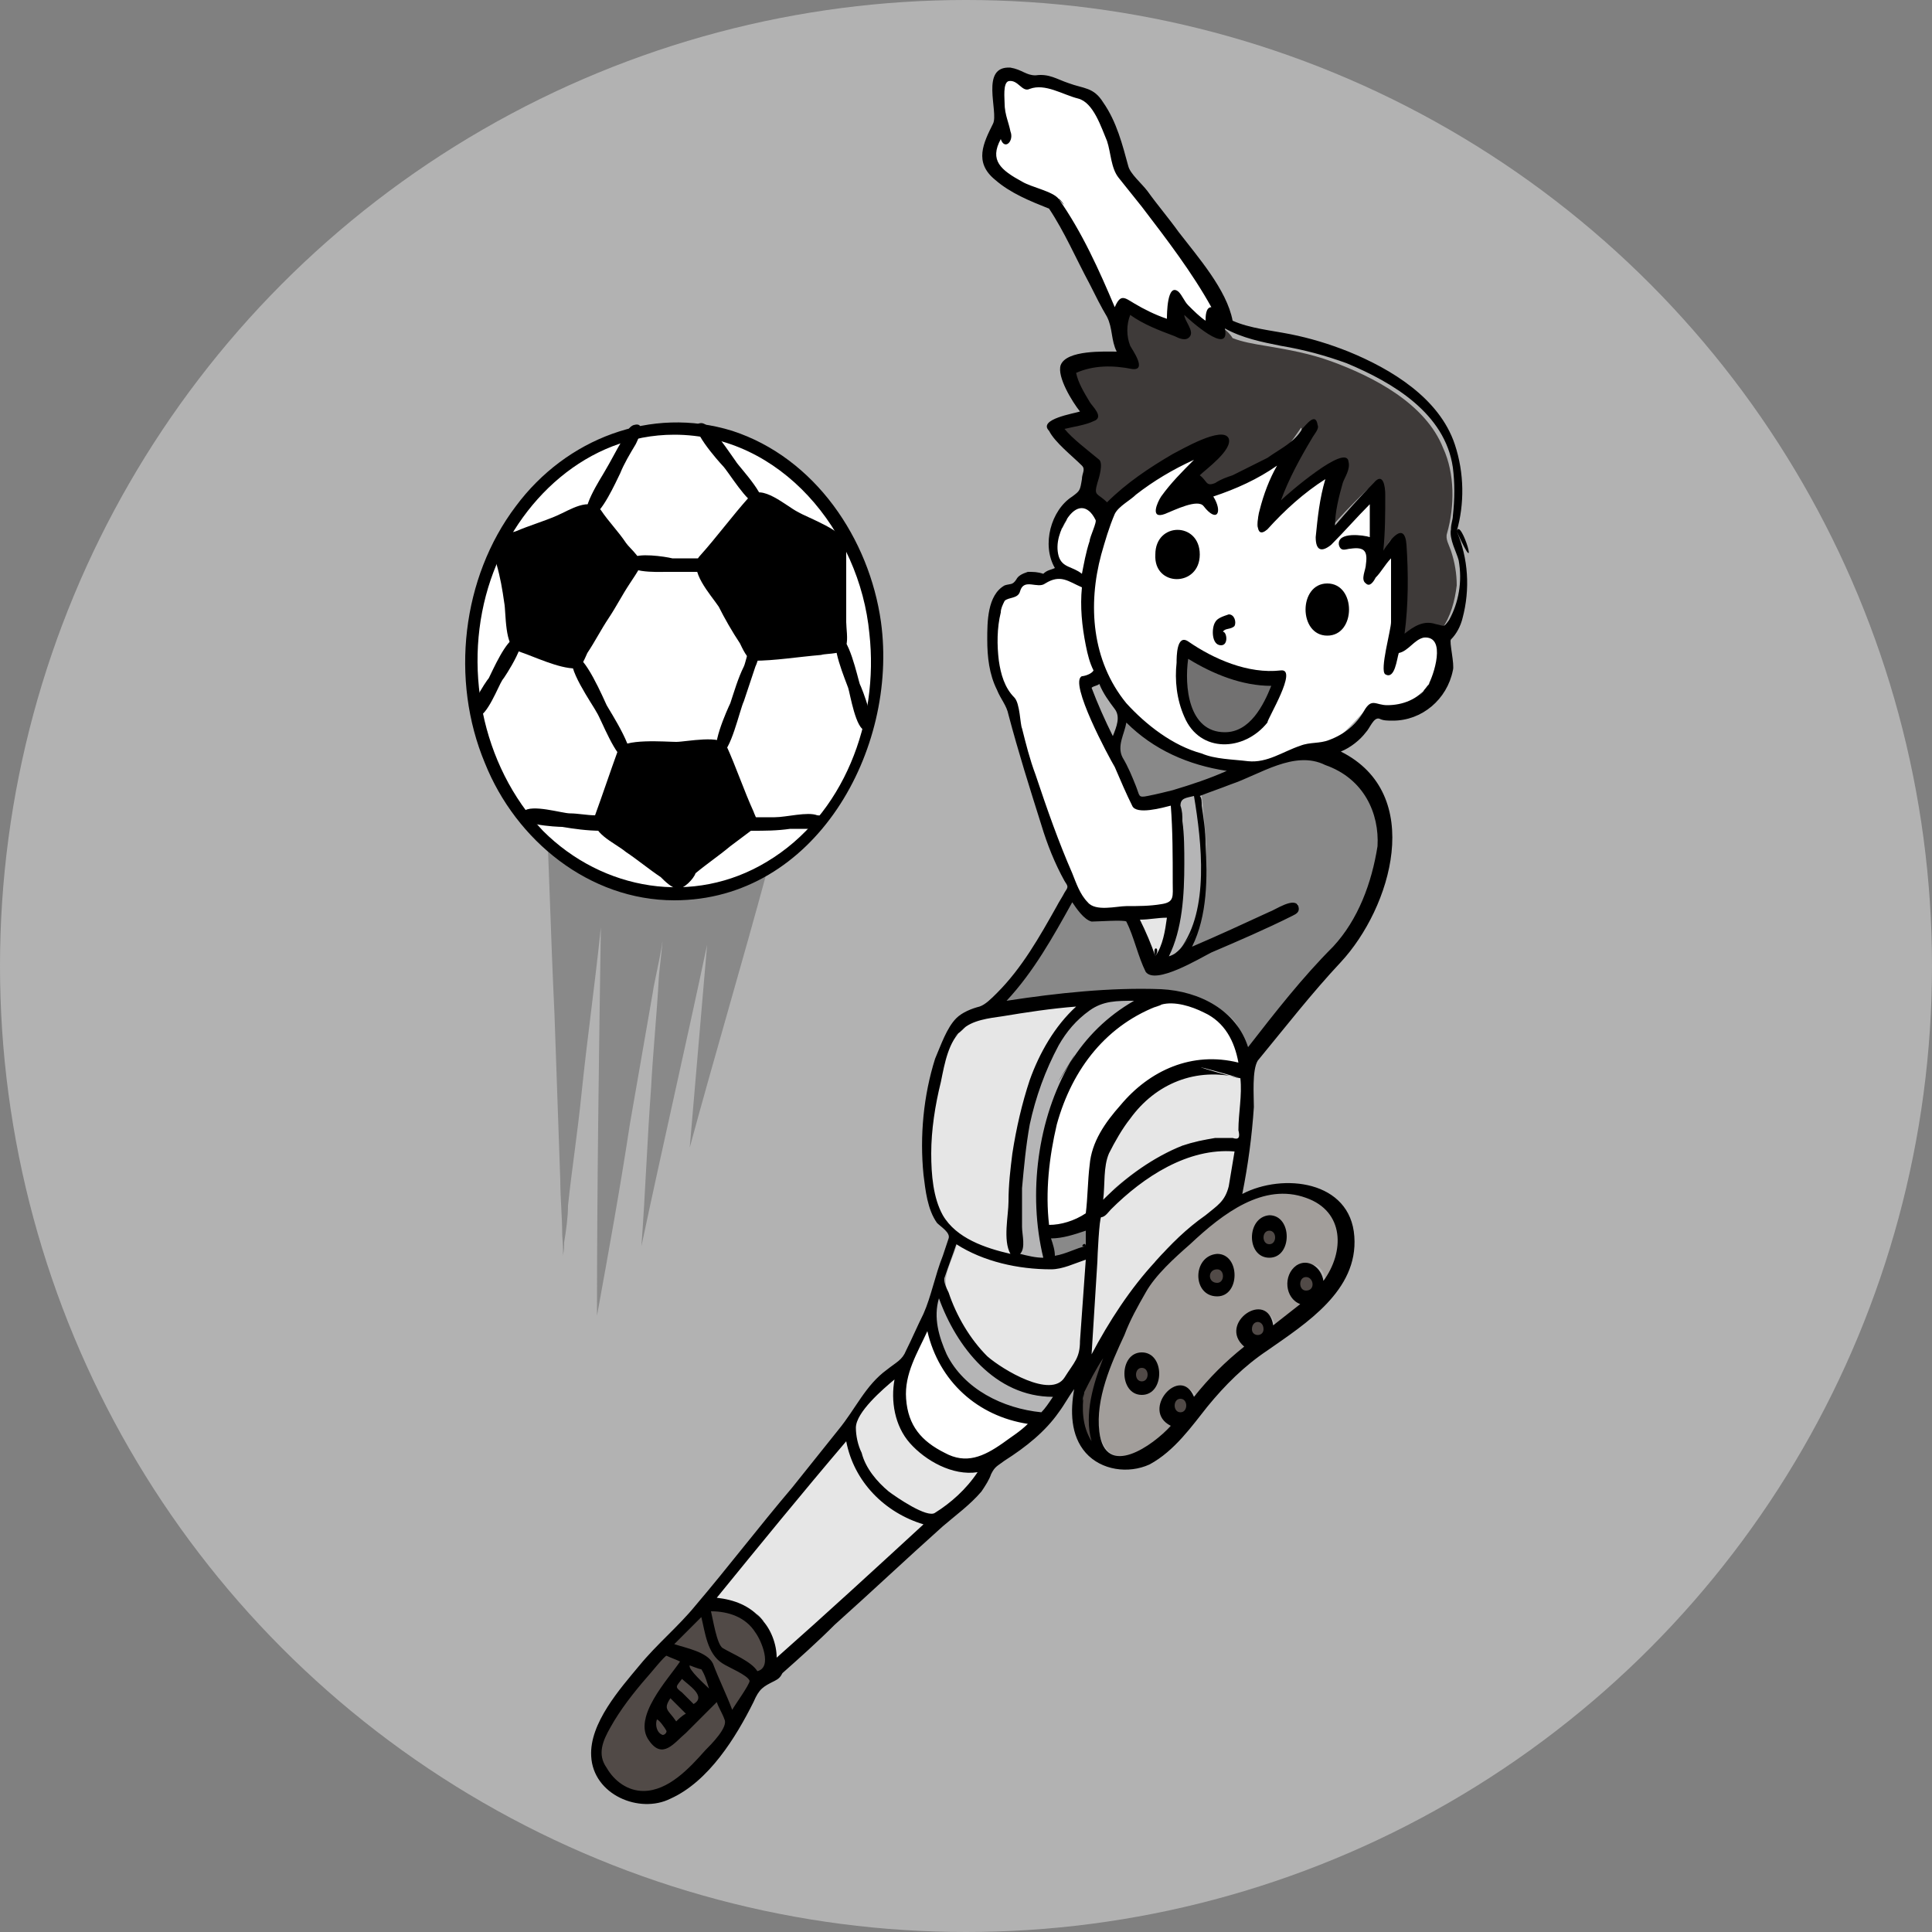 <?xml version="1.0" encoding="utf-8"?>
<!-- Generator: Adobe Illustrator 17.1.0, SVG Export Plug-In . SVG Version: 6.00 Build 0)  -->
<!DOCTYPE svg PUBLIC "-//W3C//DTD SVG 1.1//EN" "http://www.w3.org/Graphics/SVG/1.1/DTD/svg11.dtd">
<svg version="1.1" id="Ebene_1" xmlns="http://www.w3.org/2000/svg" xmlns:xlink="http://www.w3.org/1999/xlink" x="0px" y="0px"
	 width="100px" height="100px" viewBox="0 0 100 100" enable-background="new 0 0 100 100" xml:space="preserve">
<rect x="0" y="0" width="100" height="100" fill="#808080" stroke="none"/>
<circle fill="#B2B2B2" cx="50" cy="50" r="50"/>
<path fill="#898989" d="M28.2,40.1c0.2,4.1,0.3,8.2,0.5,12.4c0.1,2.9,0.2,5.7,0.3,8.6c0,0.9,0.1,1.9,0.1,2.8c0,0.1,0.1,1.1,0,1.1
	c0.1-0.1,0.1-0.6,0.1-0.7c0.1-0.6,0.2-1.3,0.2-1.9c0.2-1.9,0.5-3.8,0.7-5.8c0.3-2.9,0.7-5.7,1-8.6c-0.1,6.7-0.2,13.4-0.2,20.1
	c0.6-3.3,1.2-6.6,1.7-9.9c0.4-2.3,0.8-4.6,1.2-6.9c0-0.2,0.7-3.1,0.5-3.2c0.1,0-0.2,2.3-0.2,2.5c-0.1,1.9-0.3,3.8-0.4,5.7
	c-0.2,2.7-0.3,5.5-0.5,8.2c1.1-5.2,2.3-10.4,3.4-15.6c-0.3,3.5-0.6,7-0.9,10.5c1.3-4.8,2.7-9.5,4-14.3c0.3-1.2,0.7-2.3,1-3.5
	c0.1-0.2,0.5-1.1,0.4-1.3c-0.7-1.6-1.8-3.1-3.2-4.1C34.3,33.6,30.5,37.2,28.2,40.1z"/>
<path fill="#FFFFFF" d="M51.8,9c0.7,0.6,1.7,1.1,2.6,1.4c0.4,0.2,0.6,0.8,0.8,1.1c0.8,1.5,1.6,3,2.4,4.6c0.2,0.5,0.5-0.2,0.6-0.4
	c0.1-0.1,0.7,0.4,0.8,0.5c0.5,0.3,1,0.5,1.4,0.7c0.4,0.2,0.3-1.1,0.4-1.3c0.1-0.3,0.3,0.2,0.4,0.3c0.3,0.4,0.7,0.7,1.2,1
	c0.4,0.3,0.3-0.5,0.3-0.6c0-0.2,0.5-0.1,0.3-0.5c-0.1-0.2-0.2-0.4-0.3-0.6c-1-1.7-2.2-3.3-3.4-4.9c-0.3-0.4-0.7-0.9-1-1.3
	c-0.3-0.4-0.4-1.3-0.6-1.8c-0.2-0.7-0.6-2-1.5-2.3c-0.4-0.1-0.8-0.1-1.1-0.3c-0.5-0.2-1-0.4-1.6-0.2c-0.3,0.1-0.5-0.3-0.8-0.4
	c-0.6-0.2-0.8,0.4-0.8,0.8c0,0.3,0.4,2.3,0.3,2.4C52,7.2,52,7,51.9,6.9c-0.3-0.2-0.4,0.3-0.5,0.4C51.2,8,51.2,8.5,51.8,9
	C52.9,9.9,51.2,8.4,51.8,9z"/>
<path fill="#3E3A39" d="M62.9,17.3c0,0.2-1.2-0.7-1.3-0.8c-0.1-0.1-0.6-0.7-0.8-0.3c-0.2,0.4,0.5,0.9,0.3,1.1
	c-0.1,0.2-2.1-0.8-2.3-1c-0.5-0.3-0.7-0.4-0.8,0.2c-0.1,0.6,0,1.3,0.3,1.8c0.3,0.5,0.2,0.4-0.3,0.4c-0.7-0.1-1.3,0-2,0.1
	c-0.6,0.1-0.8,0.3-0.5,0.9c0.2,0.6,0.6,1.2,1,1.7c0.1,0.2-1.2,0.5-1.4,0.5c-0.7,0.2,0.4,1.1,0.6,1.4c0.3,0.3,0.7,0.6,0.7,1
	c-0.1,0.3-0.1,0.7-0.2,1c-0.1,0.5,0.1,0.5,0.5,0.8c0.5,0.5,0.8-0.1,1.2-0.5c0.9-0.7,1.8-1.4,2.8-1.9c0.5-0.3,1.1-0.5,1.7-0.7
	c0.2-0.1,0.9-0.3,0.5,0.1c-0.4,0.4-0.7,0.7-1.1,1.1c-0.6,0.6,0,1.3,0.7,1.1c1.2-0.4,2.3-1,3.4-1.6c0.7-0.4,0.9-0.8,1.4-1.5
	c0.1-0.2,0.1,0.2,0,0.3c-0.2,0.4-0.4,0.7-0.6,1.1c-0.3,0.6-0.6,1.2-0.9,1.7c-0.2,0.4-0.4,1.5,0.3,0.8c0.3-0.2,2.6-2.4,2.9-2
	c0.2,0.2-0.5,1.9-0.6,2.2c-0.1,0.6-0.2,1.8,0.5,1c0.5-0.6,1-1.1,1.6-1.7c0.4-0.4,0.5-0.5,0.5,0.2c0,0.6,0,1.2,0,1.8
	c0,0.2-0.2,1.2,0.1,1.3c0.4,0.2,0.7-1,1-1c0.3,0.1,0.1,2,0.1,2.2c0,0.4-0.3,3.1,0.1,3.1c0.5,0,0.8-0.6,1.4-0.5
	c0.5,0.1,0.6,0.3,0.9-0.1c0.5-0.7,0.7-1.5,0.8-2.3c0-0.6-0.1-1.2-0.3-1.8c-0.1-0.3-0.3-0.6-0.2-0.9c0.4-1.4,0.4-3.1-0.2-4.4
	c-0.9-2.3-3.6-3.7-5.8-4.5c-1.1-0.4-2.2-0.6-3.4-0.8c-0.6-0.1-1.2-0.2-1.7-0.4C63.5,17,62.7,16.5,62.9,17.3z"/>
<path d="M61.1,24.9c-0.4,0.4-0.7,1.1,0.2,0.8C62.2,25.4,61.3,24.7,61.1,24.9C61,25.1,61.2,24.9,61.1,24.9z"/>
<path fill="#FFFFFF" d="M56.9,26.8c-1.1-2-2.8,0.7-2.3,2.1c0.1,0.2,0.2,0.4,0.3,0.5c0.2,0.2,0.9,0.6,1.2,0.6
	C56.2,29.9,57.1,27.1,56.9,26.8C56.9,26.7,57,26.8,56.9,26.8z"/>
<path fill="#FFFFFF" d="M56.6,35c0.2-0.1-0.4-3-0.5-3.5c0-0.7,0.2-1.1-0.4-1.5c-0.6-0.4-1.3-0.3-1.8,0c-0.4,0.2-0.8-0.3-1.2,0.1
	c-0.1,0.1-0.2,0.2-0.2,0.4c0,0.1-0.4,0.1-0.6,0.2c-0.8,0.5-0.7,2.2-0.7,3c0.1,0.7,0.3,1.5,0.6,2.2c0.2,0.3,0.3,0.4,0.4,0.8
	c0.2,1.3,0.7,2.6,1.1,3.9c0.5,1.6,1.1,3.3,1.8,4.8c0.2,0.5,0.5,1,0.8,1.5c0.4,0.6,1,0.4,1.7,0.4c0.6,0,1.2-0.1,1.8-0.1
	c0.3,0,1,0,1.2-0.2c0.3-0.3,0.2-1.4,0.2-1.8c0-0.8,0-1.5,0-2.3c0-0.2,0.1-1.4-0.3-1.4c-0.2-0.1-0.6,0.1-0.7,0.1
	c-0.4,0-0.9,0.3-1.1-0.1c-0.6-1.3-1.2-2.7-1.8-4c-0.3-0.6-0.6-1.2-0.8-1.8C55.8,35.2,56.2,35.2,56.6,35z"/>
<path fill="#B5B5B6" d="M60.4,49.8c1.5,0,1.7-3.2,1.8-4.2c0-0.5,0.1-4.7-0.5-4.5c-0.6,0.2-0.8,0.2-0.8,0.9c0.1,0.8,0.1,1.6,0.1,2.4
	c0,1,0,2.1-0.2,3.1C60.8,47.8,60,49.8,60.4,49.8z"/>
<path fill="#E6E6E6" d="M60.6,47.3c-0.2-0.3-1.3,0-1.6,0c-0.5,0,0.3,1.5,0.3,1.7c0.2,0.6,0.5,1,0.8,0.2
	C60.3,48.9,60.9,47.7,60.6,47.3z"/>
<path fill="#898989" d="M63.8,39.9c0-0.4-2-0.6-2.4-0.8c-0.9-0.4-1.7-0.9-2.4-1.5c-0.4-0.3-0.7-0.8-0.9,0c-0.1,0.3-0.4,1.1-0.3,1.4
	c0,0.4,0.4,0.8,0.5,1.2c0.1,0.3,0.3,1,0.5,1.2c0.1,0.3,0.9,0.1,1.1,0C60.7,41.3,63.8,40.4,63.8,39.9z"/>
<path fill="#E6E6E6" d="M52.2,65c0.4,0.1,0.2-2,0.2-2.3c0-1,0.1-2.1,0.2-3.1c0.2-1.5,0.5-2.9,1.1-4.3c0.4-0.9,0.9-1.7,1.5-2.5
	c0.2-0.2,0.8-0.6,0.7-0.9c-0.1-0.4-2.4,0.1-2.7,0.1c-1.2,0.2-3.1,0.2-3.8,1.4c-0.8,1.2-1.1,2.8-1.2,4.1c-0.2,1.5-0.3,3.1,0.1,4.5
	C48.7,63.9,50.5,64.6,52.2,65C52.2,65,50.8,64.7,52.2,65z"/>
<path fill="#FFFFFF" d="M63.9,53.6c-0.5-1.3-2.1-1.8-3.3-2c-1-0.2-2.5,0.9-3.2,1.4c-1.6,1.3-2.6,3.3-3,5.3c-0.1,0.5-0.9,5.3-0.1,5.3
	c0.5,0,2.1-0.2,2.2-0.8c0.1-0.9,0.1-1.9,0.2-2.8c0-0.6,0.5-1.2,0.8-1.7c0.8-1.1,1.7-2.2,3-2.8c0.8-0.4,1.6-0.5,2.4-0.5
	c0.3,0,1.5,0.5,1.4-0.1C64.3,54.6,64.1,54.1,63.9,53.6C63.3,52.2,64.1,54.2,63.9,53.6z"/>
<path fill="#898989" d="M56.1,63.5c-0.3,0.2-2,0.4-1.9,0.7c0.1,0.5,0.1,1.2,0.7,1c0.3-0.1,1.5-0.3,1.5-0.7
	C56.5,64.4,56.5,63.3,56.1,63.5C55.4,63.8,56.2,63.4,56.1,63.5z"/>
<path fill="#E6E6E6" d="M64.2,58.9c0-0.4,0.5-3.2,0-3.4c-1.2-0.4-2.5-0.3-3.7,0.2c-1.5,0.7-2.7,2.2-3.4,3.6
	c-0.2,0.5-0.2,0.9-0.3,1.4c0,0.3-0.3,1.5,0.1,1.5c0.2,0,0.6-0.5,0.8-0.7c0.8-0.7,1.8-1.4,2.8-1.9c0.6-0.3,1.2-0.5,1.9-0.6
	C62.8,59.2,64.1,59.3,64.2,58.9z"/>
<path fill="#B5B5B6" d="M58.6,51.6c-0.7,0-1.5-0.1-2.1,0.4c-0.5,0.3-0.8,0.7-1.2,1.1c-1.6,1.9-2.3,4.6-2.6,7
	c-0.1,0.9-0.2,1.8-0.2,2.7c0,0.6,0,1.2,0,1.7c0,0.5-0.2,0.5,0.4,0.6c0.2,0,0.9,0.3,1.1,0C54.3,65,54,64.3,54,64
	c-0.1-0.9-0.2-1.8-0.1-2.7c0.1-2,0.5-4,1.4-5.7c0.5-0.9,1.1-1.7,1.9-2.4c0.4-0.3,0.8-0.6,1.3-0.9C58.5,52.2,59.2,51.6,58.6,51.6
	C58.1,51.6,58.7,51.6,58.6,51.6z"/>
<path fill="#E6E6E6" d="M55.8,70.4c0.1,0.1,0.1,0.1,0.2,0.2c0.3-0.3,0.2-1.5,0.2-1.9c0.1-0.9,0.1-1.7,0.2-2.6c0-0.2,0.2-1.2-0.2-1
	c-0.4,0.1-0.7,0.2-1.1,0.3c-0.5,0.2-1.2,0.1-1.7,0c-0.8-0.1-1.5-0.3-2.2-0.5c-0.4-0.1-1.5-1-1.7-0.4c-0.2,0.7-0.7,1.5-0.5,2.2
	c0.4,1.5,1.3,3,2.5,4.1c1,0.8,2.2,1.3,3.5,1.2C55.1,71.9,56.2,70.7,55.8,70.4z"/>
<path fill="#514A47" d="M37.6,89c-0.2-0.3-0.3-0.7-0.5-1c-0.2-0.4-0.5,0-0.7,0.2c-0.7,0.7-1.3,1.4-2,2c-0.4,0.4-1-0.6-1-1
	c0-0.4,0.2-0.6,0.4-0.9c0.3-0.5,0.6-0.9,0.9-1.4c0.1-0.2,0.5-0.6,0.5-0.8c0.2-0.4-0.6-0.7-0.9-0.7c-0.4-0.2-1.7,1.7-1.9,2
	c-0.7,0.9-2.2,2.7-1.5,3.9c0.8,1.3,2,2,3.4,1.3c0.7-0.3,1.3-0.9,1.8-1.5C36.5,90.8,37.9,89.4,37.6,89z"/>
<path fill="#514A47" d="M33.9,88.7c-0.7,0.1-0.1,1.8,0.5,1.3C35,89.7,34.4,88.7,33.9,88.7C33.9,88.7,34,88.7,33.9,88.7z"/>
<path fill="#514A47" d="M34.9,89.4c0.3,0,0.9-0.7,0.6-0.9c0-0.1-0.7-0.7-0.8-0.8c-0.3-0.3-0.8,0.6-0.6,0.9
	C34.2,88.7,34.7,89.4,34.9,89.4z"/>
<path fill="#514A47" d="M35.1,86.7c-0.3,0.4-0.4,0.6,0,1c0.1,0.1,0.7,0.9,1,0.7C37.2,88,35.3,86.3,35.1,86.7z"/>
<path fill="#514A47" d="M36.5,87.6c0.2,0.2,0.5-0.1,0.4-0.3c0-0.2-0.2-0.5-0.3-0.7c-0.1-0.3-0.4-0.7-0.8-0.7
	c-0.4-0.1-0.4,0.5-0.2,0.6C35.9,86.9,36.2,87.2,36.5,87.6z"/>
<path fill="#514A47" d="M38.8,86.7c-0.5-0.3-0.9-0.6-1.4-0.9c-0.4-0.3-0.4-0.6-0.6-1c-0.2-0.5-0.3-1.7-1-1.1c-0.3,0.3-1.3,1-1.3,1.4
	c0,0.2,0.4,0.3,0.6,0.4c0.3,0.1,1.2,0.3,1.3,0.6c0.2,0.6,0.5,1.1,0.7,1.7c0.2,0.5,0.4,1.4,0.9,0.6C38.4,88.1,39.1,87,38.8,86.7z"/>
<path fill="#514A47" d="M36.8,83.1c-0.5-0.1,0.2,1.8,0.3,2c0.2,0.7,0.9,0.9,1.5,1.3c0.1,0.1,0.6,0.5,0.7,0.4c0.6,0,0.5-0.7,0.5-1.1
	C39.5,84.1,38.3,83.2,36.8,83.1C36.7,83.1,37.4,83.2,36.8,83.1z"/>
<path fill="#E6E6E6" d="M47.8,78.6c-1.9-0.6-3.3-1.9-3.8-3.8c-0.3-1.1-1.2,0.5-1.5,0.9c-1.8,2.2-3.6,4.4-5.3,6.5
	C37,82.4,36.5,82.9,37,83c1.2,0.1,2.3,0.8,2.7,2c0.1,0.4,0.1,1.5,0.7,1c0.3-0.3,0.7-0.6,1-0.9c2.1-1.9,4.1-3.8,6.2-5.7
	C47.8,79.2,48.2,78.8,47.8,78.6C44.9,77.8,47.9,78.7,47.8,78.6z"/>
<path fill="#E6E6E6" d="M50.4,75.9c-2.2,0.5-4-1.8-4-3.8c0-0.2,0.2-0.7-0.1-0.9c-0.3-0.2-0.9,0.5-1,0.7c-0.6,0.6-1.4,1.4-1.3,2.3
	c0.2,1.4,1,2.7,2.3,3.5c0.5,0.3,1,0.5,1.5,0.7c0.6,0.2,0.7,0.1,1.3-0.3c0.4-0.3,0.8-0.7,1.2-1.2C50.3,76.8,51.1,75.8,50.4,75.9
	C50.3,76,50.5,75.9,50.4,75.9z"/>
<path fill="#FFFFFF" d="M53.2,73.5c-2-0.3-3.8-1.5-4.7-3.4c-0.1-0.2-0.5-1.9-0.8-1.2c-0.3,0.6-0.6,1.3-0.9,1.9
	c-0.6,1.3-0.3,3.1,0.8,4c0.9,0.8,2.1,1.3,3.3,0.8c0.6-0.3,1.2-0.8,1.8-1.2C52.8,74.3,53.8,73.6,53.2,73.5
	C49.6,72.9,53.3,73.5,53.2,73.5z"/>
<path fill="#B5B5B6" d="M54.4,72c-2.3,0-4-1.7-5.1-3.6c-0.1-0.2-0.8-2-1.1-1.3c-0.2,0.5-0.2,0.7-0.1,1.2c0.2,1.4,0.9,2.8,2,3.7
	c0.9,0.7,1.9,1.1,3,1.3c0.5,0.1,0.7,0.1,1-0.3C54.3,72.9,55,72.1,54.4,72C50.9,72,54.5,72,54.4,72z"/>
<path fill="#514A47" d="M57.3,70.3c0.2-0.6-0.5-0.2-0.6,0.1c-0.3,0.4-0.5,0.9-0.7,1.4c-0.4,0.7-0.3,1.8,0,2.5
	c0.1,0.2,0.3,0.7,0.6,0.5c0.3-0.2,0-0.9,0-1.2C56.6,72.5,56.9,71.4,57.3,70.3C57.3,70.2,56.7,72.1,57.3,70.3z"/>
<path fill="#514A47" d="M61,72.1c0.7,0,0.7,1.3,0,1.3S60.3,72.1,61,72.1z"/>
<path fill="#514A47" d="M65,68.2c0.7,0,0.7,1.3,0,1.3C64.3,69.4,64.3,68.2,65,68.2z"/>
<path fill="#514A47" d="M67.6,65.8c0.7,0,0.7,1.3,0,1.3S66.9,65.8,67.6,65.8z"/>
<path fill="#A29E9B" d="M67.7,61.7c-2.5-0.9-4.8,1-6.4,2.6c-1.2,1.2-2.1,2.2-2.8,3.7c-0.7,1.5-1.4,3.2-1.6,4.9
	c-0.1,0.7-0.1,1.4,0.3,2c0.4,0.7,1.5,0.6,2.3,0.2c0.5-0.3,0.9-0.7,1.3-1.1c0.6-0.7-0.1-0.6-0.2-1.2c-0.1-0.5,0.2-1,0.7-1
	c0.4,0,0.8,0.8,1,0.5c0.3-0.1,0.8-1,1.1-1.3c0.4-0.5,0.9-0.9,1.4-1.2c0.3-0.2-0.4-1-0.2-1.3c0.2-0.6,1-0.8,1.3-0.2
	c0.1,0.1,0.1,0.7,0.4,0.4c0.3-0.2,0.6-0.4,0.9-0.7c0.1-0.1,1-0.7,0.5-0.9c-1.3-0.4,0.2-2.5,0.8-1.2c0.2,0.5,0.3,0.7,0.7,0.1
	c0.3-0.6,0.6-1.2,0.6-1.9C69.6,63,68.8,62.1,67.7,61.7C67.2,61.6,68.7,62.1,67.7,61.7z"/>
<path fill="#E6E6E6" d="M56.4,70.3c0.3,0.1,2.1-3,2.3-3.4c0.7-0.9,1.4-1.7,2.3-2.6c0.5-0.5,1.1-1.1,1.7-1.5c0.7-0.5,0.9-0.7,1.1-1.6
	c0.1-0.3,0.5-1.9,0.1-2c-0.7-0.1-1.5,0-2.2,0.3c-1.8,0.5-3.5,1.7-4.7,3.1c-0.3,0.3-0.3,0.4-0.4,0.9c-0.1,0.8-0.1,1.7-0.2,2.5
	C56.4,66.6,55.9,70.1,56.4,70.3z"/>
<path fill="#898989" d="M69.7,39.6c-0.8-0.6-1.8-0.9-2.7-0.5c-0.8,0.4-1.6,0.6-2.4,0.9c-0.5,0.2-2.5,0.5-2.4,1.2
	c0.1,0.6,0.1,1.3,0.2,1.9c0.1,1.8,0.1,3.9-0.7,5.6c-0.3,0.6,0.7,0.2,0.9,0.1c0.6-0.3,1.2-0.5,1.8-0.8c0.2-0.1,2.7-1.3,2.8-1.2
	c0.1,0.2-4.5,2.1-4.9,2.3c-0.7,0.3-1.4,0.6-2.1,0.9c-0.5,0.2-0.5,0.1-0.7-0.3c-0.3-0.7-0.5-1.5-0.9-2.2c-0.1-0.5-1.9,0.1-2.4-0.4
	c-0.2-0.2-0.6-1.1-0.9-0.6c-0.2,0.3-0.3,0.6-0.5,0.9c-0.6,1-1.2,2.1-1.9,3c-0.2,0.3-0.9,0.9-0.9,1.2c-0.1,0.6,0.9,0.2,1.1,0.2
	c1.3-0.2,2.7-0.3,4.1-0.4c1.5-0.1,3.1-0.2,4.6,0.2c0.8,0.3,1.7,0.7,2.2,1.4c0.2,0.3,0.4,1.2,0.7,1.3c0.2,0.1,0.6-0.6,0.7-0.7
	c1.4-1.8,3-3.4,4.4-5.1C71.5,46.2,72.5,41.8,69.7,39.6C69.1,39.2,70.4,40.2,69.7,39.6z"/>
<path fill="#FFFFFF" d="M72.3,33.5c-0.1,0.1-0.5,1.1-0.6,1.1c-0.1,0,0.3-1.8,0.4-2c0.1-0.9,0.1-1.9,0.1-2.8c0-0.2,0-1.8-0.5-1
	c-0.1,0.1-0.8,1.2-1,1.2c-0.1-0.1,0.2-1.3,0.2-1.4c0.1-0.5-0.8-0.4-1.1-0.4c-0.4,0.1-0.5-0.1,0-0.2c0.6-0.1,1.2,0.4,1.2-0.5
	c0-0.2,0.2-2.2-0.5-1.5c-0.4,0.5-0.9,1-1.3,1.4c-0.1,0.1-0.6,0.9-0.9,0.8c-0.4-0.2,0.3-2.9,0.4-3.3c0.2-0.7-0.7-0.1-0.8,0
	c-0.5,0.3-0.9,0.7-1.4,1.1c-0.1,0.1-1.3,1.4-1.4,1.3c-0.2-0.1,0.4-1.5,0.5-1.7c0-0.1,0.9-2,0.3-1.6c-0.7,0.5-1.5,0.9-2.3,1.2
	c-0.2,0.1-1,0.2-1.1,0.5c-0.1,0.2,0.5,0.6,0.3,0.8c-0.1,0.1-0.5-0.8-0.8-0.7c-0.6,0.2-1.1,0.4-1.7,0.6C60,26.3,59.7,26.4,60,26
	c0.4-0.6,0.8-1.1,1.3-1.5c0.2-0.2,0.6-0.4,0.6-0.7c0-0.2-0.1-0.4-0.3-0.3c-0.6,0.3-1.2,0.6-1.8,0.9c-0.6,0.4-2.1,1.1-2.4,1.9
	c-1,2.1-1.4,4.8-0.9,7.1c0.9,3.9,4.7,6.3,8.5,6.3c0.9,0,1.7-0.9,2.6-1c0.6,0,1.1-0.2,1.6-0.5c0.4-0.2,1.6-1.7,1.8-1.7
	c1.1,0.4,2.2,0,2.9-0.9c0.5-0.7,0.8-1.7,0.4-2.5C73.9,32.3,72.8,33,72.3,33.5C72.3,33.5,73.1,32.7,72.3,33.5z"/>
<path fill="#727171" d="M61.4,33.6c1.4,1,3.2,1.7,4.9,1.5c-0.4,1.6-1.6,3.5-3.5,3C60.8,37.5,60.9,35.1,61.4,33.6z"/>
<g>
	<path fill="#514A47" d="M59.2,70.6c0.7,0,0.7,1.2,0,1.2C58.6,71.8,58.6,70.6,59.2,70.6z"/>
	<path fill="#514A47" d="M63,65.4c0.7,0,0.7,1.2,0,1.2C62.3,66.6,62.3,65.4,63,65.4z"/>
	<path fill="#514A47" d="M65.7,63.4c0.7,0,0.7,1.2,0,1.2S65,63.4,65.7,63.4z"/>
</g>
<g>
	<path d="M75.4,27.5c0.4-1.4,0.4-3-0.1-4.5c-0.8-2.4-3.3-3.9-5.5-4.8c-1-0.4-2-0.7-3-0.9c-1-0.2-2.1-0.3-3-0.7
		C63.5,15,62,13.3,61,12c-0.5-0.7-1.1-1.4-1.6-2.1c-0.3-0.4-0.9-0.9-1-1.3c-0.3-1.1-0.6-2.3-1.3-3.3c-0.5-0.8-1-0.7-1.8-1
		c-0.6-0.2-1-0.5-1.7-0.4c-0.5,0-0.7-0.3-1.3-0.4c-1.6-0.1-0.6,2.3-0.9,2.9c-0.5,1-1,2,0.1,2.9c0.8,0.7,1.8,1.1,2.8,1.5
		c0.8,1.2,1.4,2.6,2.1,3.9c0.3,0.6,0.6,1.2,0.9,1.7c0.3,0.6,0.2,1.2,0.5,1.8c-0.6,0-2.6-0.1-2.9,0.7c-0.2,0.6,0.6,1.9,1,2.4
		c-0.3,0.1-2.2,0.4-1.6,1c0.3,0.6,1.2,1.3,1.7,1.8c0.2,0.2,0,0.4,0,0.7c-0.1,0.6-0.1,0.6-0.5,0.9c-1.1,0.7-1.6,2.5-0.9,3.7
		c-0.2,0.1-0.4,0.1-0.6,0.3c-0.3-0.1-0.5-0.1-0.8-0.1c-0.3,0.1-0.5,0.2-0.6,0.4c-0.2,0.3-0.3,0.2-0.6,0.3c-0.9,0.5-0.9,1.9-0.9,2.8
		c0,0.9,0.1,1.8,0.5,2.6c0.2,0.5,0.5,0.8,0.6,1.3c0.5,1.9,1.1,3.8,1.7,5.7c0.3,1,0.7,2,1.2,2.9c0.2,0.3,0.2,0.3,0,0.6
		c-0.1,0.2-0.3,0.5-0.4,0.7c-0.9,1.6-1.8,3.2-3.1,4.5c-0.3,0.3-0.6,0.6-0.9,0.7c-0.4,0.1-0.9,0.3-1.2,0.6c-0.5,0.5-0.8,1.4-1.1,2.1
		c-0.6,1.9-0.8,4-0.6,6c0.1,0.8,0.2,1.8,0.7,2.5c0.2,0.2,0.7,0.5,0.6,0.8c-0.1,0.3-0.2,0.6-0.3,0.9c-0.4,1-0.6,2.1-1,3
		c-0.3,0.6-0.6,1.3-0.9,1.9c-0.2,0.5-0.5,0.6-1,1c-1.1,0.8-1.6,2-2.5,3.1c-0.8,1-1.6,2-2.4,3c-1.7,2-3.3,4.1-5,6.1
		c-0.9,1.1-2,2-2.9,3.1c-1,1.2-2.6,3-2.5,4.7c0.1,2,2.5,3,4.1,2.2c2-0.9,3.4-3.2,4.3-5c0.3-0.7,0.5-0.8,1.1-1.1
		c0.2-0.1,0.3-0.2,0.4-0.4c0.9-0.8,1.8-1.6,2.7-2.5c1.9-1.7,3.7-3.4,5.6-5.1c0.7-0.6,1.4-1.1,2-1.8c0.2-0.3,0.4-0.6,0.5-0.9
		c0.2-0.4,0.3-0.4,0.7-0.7c1.1-0.7,2.1-1.5,2.8-2.5c0.3-0.4,0.5-0.8,0.8-1.2c-0.2,1.1-0.2,2.4,0.6,3.3c0.8,0.9,2.2,1.1,3.3,0.6
		c1.3-0.7,2.2-2,3-3c0.9-1.1,1.9-2.1,3.1-2.9c2-1.4,4.7-3.1,4.5-5.9c-0.2-2.9-3.7-3.3-5.8-2.2c0.3-1.5,0.5-3,0.6-4.5
		c0-0.6-0.1-1.9,0.2-2.4c1.4-1.7,2.8-3.5,4.3-5.1c2.6-2.8,4.4-8.7,0-10.9c0.5-0.2,1-0.6,1.3-1c0.2-0.2,0.4-0.8,0.7-0.7
		c0.2,0.1,0.4,0.1,0.7,0.1c1.5,0,2.8-1.1,3.1-2.6c0.1-0.3-0.2-1.5-0.1-1.6c0.3-0.3,0.5-0.7,0.6-1.1C76.1,30.5,76,28.9,75.4,27.5
		C75.6,26.7,76.7,30.4,75.4,27.5z M54.8,10.3c-0.3-0.4-1.4-0.6-1.9-0.9c-1.1-0.6-1.7-1.1-1.1-2.2c0.2,0.6,0.7,0.1,0.5-0.4
		c-0.1-0.5-0.3-0.9-0.3-1.4c0-0.3-0.1-1.1,0.2-1.2c0.5-0.1,0.7,0.6,1.1,0.4c0.8-0.3,1.7,0.3,2.5,0.5c0.8,0.2,1.2,1.5,1.5,2.2
		c0.2,0.6,0.2,1.4,0.6,1.9c0.4,0.5,0.8,1,1.2,1.5c1.3,1.7,2.6,3.4,3.6,5.2c-0.3,0-0.3,0.5-0.3,0.7c-0.3-0.2-0.6-0.5-0.9-0.8
		c-0.2-0.2-0.3-0.5-0.5-0.7c-0.6-0.5-0.6,1.2-0.6,1.4c-0.6-0.2-1.2-0.5-1.7-0.8c-0.5-0.3-0.7-0.5-1,0.2C56.9,14,56,12,54.8,10.3
		C54.8,10.2,55.4,11,54.8,10.3z M55.1,22.2c0.4-0.1,1.1-0.2,1.5-0.4c0.6-0.2-0.1-0.8-0.2-1c-0.3-0.5-0.6-1-0.7-1.5
		c0.9-0.4,1.9-0.4,2.9-0.2c0.8,0.1,0-1-0.1-1.2c-0.2-0.5-0.2-1.1,0-1.6c0.7,0.5,1.5,0.8,2.3,1.1c0.2,0.1,0.6,0.3,0.8,0
		c0.2-0.3-0.3-0.8-0.3-1.1c0.2,0.2,2.4,2.2,2.1,0.7c0.9,0.5,1.9,0.7,2.9,0.9c1.2,0.2,2.3,0.5,3.4,0.9c2.4,1,5.1,2.6,5.5,5.4
		c0.1,0.8,0.1,1.6,0,2.5c0,0.2-0.1,0.4-0.1,0.7c-0.1,0.5,0.3,1.2,0.4,1.6c0.2,1.1,0,2.2-0.5,3.1c-0.3,0.4-0.2,0.3-0.7,0.2
		c-0.6-0.2-1.1,0.1-1.6,0.5c0.2-1.5,0.2-3.1,0.1-4.6c-0.1-1.3-0.9-0.2-1.2,0.3c0.1-1,0.1-1.9,0.1-2.9c0-0.4-0.1-1.2-0.6-0.6
		c-0.7,0.7-1.4,1.5-2,2.2c0-0.7,0.2-1.5,0.4-2.2c0.1-0.3,0.4-0.7,0.3-1.1c-0.1-1-3.2,1.7-3.5,2c0.4-1.1,1-2.2,1.6-3.2
		c0.1-0.2,0.4-0.5,0.3-0.7c-0.1-0.7-0.6,0-0.8,0.2c-0.4,0.7-1.1,1-1.8,1.5c-0.6,0.3-1.2,0.6-1.8,0.9c-0.3,0.1-0.6,0.2-0.9,0.4
		c-0.5,0.2-0.4-0.1-0.8-0.4c0.3-0.3,1.7-1.3,1.5-1.9c-0.3-0.7-2.5,0.6-2.9,0.8c-1.2,0.7-2.4,1.5-3.4,2.5c-0.5-0.5-0.7-0.3-0.5-1
		c0.1-0.3,0.3-1,0.1-1.2C56.3,23.3,55.5,22.7,55.1,22.2z M61.3,25.1c0.1,0.1,0.2,0.1,0.3,0.2c-0.2,0.1-0.4,0.1-0.6,0.2
		C61,25.4,61.2,25.3,61.3,25.1C61.4,25.2,61.2,25.3,61.3,25.1z M55.2,26.9c0.5-0.8,1.1-0.8,1.5,0c0.1,0.1-0.3,0.9-0.3,1.1
		c-0.2,0.6-0.3,1.2-0.4,1.7c-0.5-0.4-1-0.3-1.2-0.9C54.6,28.1,54.9,27.4,55.2,26.9C55.4,26.6,54.5,28.2,55.2,26.9z M52.5,36.1
		c-0.5-0.5-0.7-1.2-0.8-1.9c-0.1-0.8-0.1-1.7,0.1-2.5c0-0.2,0.1-0.4,0.2-0.6c0.2-0.2,0.7-0.1,0.8-0.5c0.2-0.7,0.9-0.1,1.3-0.4
		c0.8-0.5,1.2-0.1,1.9,0.2c-0.1,1,0,2,0.2,3c0.1,0.5,0.2,0.9,0.4,1.3C56.5,34.9,56.1,35,56,35c-0.7,0.3,1.4,4.2,1.7,4.7
		c0.3,0.7,0.6,1.4,0.9,2c0.2,0.5,1.6,0.1,2,0c0.1,1.3,0.1,2.6,0.1,4c0,0.7,0.1,1-0.6,1.1c-0.6,0.1-1.2,0.1-1.8,0.1
		c-0.5,0-1.6,0.3-2-0.2c-0.4-0.4-0.6-1-0.8-1.5c-0.7-1.6-1.3-3.3-1.9-5.1c-0.3-0.8-0.5-1.6-0.7-2.4C52.8,37.5,52.8,36.4,52.5,36.1
		C52.4,36.1,52.5,36.2,52.5,36.1z M61.1,49.1c-0.2,0.2-0.3,0.3-0.6,0.4c0.7-1.4,0.8-3.2,0.8-4.8c0-0.7,0-1.5-0.1-2.2
		c0-0.3,0-0.5-0.1-0.8c0-0.4,0.3-0.4,0.7-0.5C62.2,43.6,62.6,47.1,61.1,49.1C61,49.2,62.6,47.2,61.1,49.1z M59.8,49.5
		c-0.2-0.6-0.5-1.3-0.8-1.9c0.5,0,0.9-0.1,1.4-0.1C60.3,48.2,60.2,48.9,59.8,49.5C59.6,48.9,60.1,49,59.8,49.5z M60.7,40.9
		c-0.4,0.1-0.8,0.2-1.3,0.3c-0.5,0.1-0.4,0-0.6-0.5c-0.2-0.5-0.4-1-0.7-1.5c-0.3-0.6,0.1-1.2,0.2-1.8c1.4,1.4,3.2,2.2,5.2,2.5
		C62.6,40.3,61.7,40.6,60.7,40.9z M57.6,38.1c-0.4-0.8-0.8-1.7-1.1-2.5c0.1-0.1,0.3-0.1,0.4-0.2c0.2,0.5,0.5,0.9,0.8,1.3
		C58,37.1,57.8,37.6,57.6,38.1z M49.8,53.3c0.5-0.5,1.4-0.6,2.1-0.7c1.2-0.2,2.5-0.4,3.8-0.5c-1.1,1-1.9,2.4-2.4,3.8
		c-0.4,1.2-0.7,2.5-0.9,3.8c-0.1,0.8-0.2,1.6-0.2,2.5c0,0.7-0.3,2,0.1,2.7c-1.3-0.3-2.8-0.8-3.5-2c-0.5-0.9-0.6-2.1-0.6-3.2
		c0-1.2,0.2-2.5,0.5-3.7C48.9,55,49.1,53.9,49.8,53.3C50.5,52.7,48.6,54.4,49.8,53.3z M60.1,52c0.7-0.2,1.6,0.1,2.2,0.4
		c1.1,0.5,1.6,1.5,1.8,2.6c-2.4-0.6-4.6,0.4-6.1,2.2c-0.8,0.9-1.5,1.9-1.6,3.1c-0.1,0.8-0.1,1.7-0.2,2.5c-0.6,0.4-1.3,0.6-1.9,0.6
		c-0.2-1.7,0-3.5,0.4-5.2C55.5,55.3,57.3,53,60.1,52C60.2,52,59.3,52.3,60.1,52z M56.2,64.5c-0.5,0.1-1,0.4-1.6,0.5
		c0-0.3-0.1-0.6-0.2-0.9c0.6,0,1.2-0.2,1.8-0.4C56.2,64,56.2,64.2,56.2,64.5C55.8,64.6,56.2,64.2,56.2,64.5z M64.2,55.8
		c0.1,0.9-0.1,1.8-0.1,2.7c0.1,0.4,0,0.5-0.3,0.4c-0.3,0-0.6,0-0.9,0c-0.6,0.1-1.1,0.2-1.7,0.4c-1.5,0.6-2.9,1.6-4.1,2.8
		c0.1-0.8,0-1.7,0.3-2.4c0.3-0.6,0.7-1.3,1.1-1.8C59.8,56.1,61.9,55.2,64.2,55.8C64.2,55.9,59.6,54.5,64.2,55.8z M55.4,55
		c-1.7,2.9-2.2,6.8-1.4,10.1c-0.4,0-0.8-0.1-1.2-0.2c0.3-0.3,0.1-1,0.1-1.4c0-0.7,0-1.3,0-2c0.1-1.1,0.2-2.2,0.4-3.3
		c0.3-1.4,0.8-2.8,1.5-4.1c0.4-0.7,0.9-1.3,1.6-1.8c0.7-0.5,1.4-0.5,2.3-0.5C57.3,52.6,56.2,53.7,55.4,55
		C53.6,57.9,56.4,53.3,55.4,55z M54.4,65.7c0.6,0,1.2-0.3,1.8-0.5c-0.1,1.4-0.2,2.8-0.3,4.2c0,0.9-0.3,1.1-0.8,1.9
		c-0.7,1.1-3.2-0.4-4-1.1c-0.9-0.9-1.6-2.1-2-3.3c-0.1-0.2-0.3-0.6-0.2-0.8c0.2-0.6,0.4-1.1,0.6-1.7C50.9,65.3,52.7,65.7,54.4,65.7z
		 M33.3,92.7c-0.8,0-1.5-0.5-1.9-1.2c-0.5-0.7-0.2-1.4,0.2-2.1c0.5-0.9,1.2-1.8,1.9-2.6c0.1-0.1,0.9-1.1,1-1.1
		c0.2,0.1,0.5,0.2,0.7,0.3c-0.6,0.9-2.5,2.9-1.6,4.1c0.7,1,1.3,0.1,1.9-0.4c0.5-0.5,1.1-1.1,1.6-1.6c0.1,0.3,0.3,0.6,0.4,0.9
		c0.2,0.4-0.7,1.3-1,1.6C35.7,91.5,34.6,92.7,33.3,92.7C33.3,92.7,34.5,92.7,33.3,92.7z M34,89c0.1,0,0.4,0.4,0.5,0.6
		c0,0.1-0.1,0.2-0.2,0.2C34,89.7,33.9,89.3,34,89z M35,89.1c-0.4-0.6-0.7-0.6-0.3-1.2c0.3,0.3,0.5,0.5,0.8,0.8
		C35.3,88.8,35.1,89,35,89.1z M35.9,88.2c-0.2-0.2-0.4-0.4-0.6-0.6c-0.4-0.3-0.3-0.3,0-0.7C35.6,87.2,36.6,87.8,35.9,88.2z
		 M36.7,87.4c-0.2-0.2-1.1-1-1-1.2c0,0,0.5,0.2,0.6,0.2C36.5,86.7,36.6,87.1,36.7,87.4z M37.9,88.5c-0.3-0.8-0.7-1.6-1-2.4
		c-0.3-0.6-1.4-0.8-2-1c0.5-0.5,0.9-0.9,1.4-1.4c0.2,0.8,0.3,1.9,1.1,2.4c0.3,0.2,1.3,0.6,1.4,0.9C38.8,87.2,38,88.3,37.9,88.5z
		 M39.2,86.5c-0.3-0.5-1.3-0.9-1.8-1.2c-0.3-0.2-0.5-1.5-0.6-1.9c0.9,0,1.8,0.3,2.3,1.1C39.4,84.9,40,86.3,39.2,86.5z M39.4,83.8
		c-0.6-0.7-1.4-1-2.3-1.1c2.2-2.7,4.4-5.4,6.7-8.1c0.4,2.1,2,3.7,4,4.3c-2.5,2.3-5,4.6-7.6,6.9C40.2,85.1,39.9,84.3,39.4,83.8
		C38.7,83,39.9,84.3,39.4,83.8z M48.4,78.3c-0.4,0.3-2-0.8-2.4-1.1c-0.6-0.5-1.2-1.2-1.4-2c-0.2-0.4-0.3-0.9-0.3-1.3
		c0-0.8,1.4-2,2-2.5c-0.2,1.1,0,2.4,0.8,3.3c0.8,0.9,2.2,1.7,3.5,1.5C50,77.1,49.2,77.8,48.4,78.3z M51.9,74.7c-1,0.7-1.9,1.1-3,0.5
		c-1.2-0.6-1.9-1.4-2-2.8c-0.1-1.3,0.6-2.4,1.1-3.5c0.6,2.6,2.6,4.4,5.2,4.8C52.8,74.1,52.3,74.4,51.9,74.7
		C50.6,75.7,52.6,74.2,51.9,74.7z M53.9,73.1c-2-0.2-4-1.2-4.9-3c-0.4-0.9-0.7-1.9-0.4-2.9c0.9,2.5,2.9,5.1,5.9,5.1
		C54.3,72.6,54.1,72.9,53.9,73.1z M56.1,72.1c0.3-0.6,0.6-1.2,1-1.8c-0.5,1.3-1,2.9-0.6,4.3C56,73.8,56,72.9,56.1,72.1
		C56.2,71.9,55.9,73.1,56.1,72.1z M61.1,73.1c-0.4,0-0.4-0.7,0-0.7C61.5,72.4,61.5,73.1,61.1,73.1z M64.8,68.8c0-0.5,0.6-0.5,0.6,0
		C65.4,69.2,64.8,69.2,64.8,68.8z M67.6,66.8c-0.4,0-0.4-0.7,0-0.7S68.1,66.8,67.6,66.8z M67.6,62c2,0.7,2,2.8,0.9,4.3
		c-0.1-0.7-0.8-1.2-1.4-0.8c-0.7,0.5-0.6,1.7,0.2,2c-0.5,0.4-0.9,0.7-1.4,1.1c-0.3-1.9-2.9-0.1-1.5,1.1c-1,0.8-1.8,1.6-2.6,2.6
		c-0.7-1.7-2.8,0.7-1.2,1.5c-0.9,1-3.4,2.8-3.7,0.3c-0.2-1.7,0.6-3.5,1.3-5c0.3-0.8,0.7-1.5,1.1-2.2c0.5-0.9,1.5-1.8,2.3-2.5
		C63.3,62.8,65.4,61.2,67.6,62z M59.8,65.3c-1.3,1.4-2.4,3.1-3.3,4.8c0.1-1.6,0.2-3.2,0.3-4.8c0-0.2,0.1-2.3,0.2-2.3
		c0.2,0,0.4-0.3,0.5-0.4c1.7-1.7,4-3.2,6.4-3c-0.1,0.6-0.2,1.2-0.3,1.8c-0.2,0.8-0.6,1-1.2,1.5C61.4,63.6,60.6,64.4,59.8,65.3
		C59.6,65.5,60.8,64.2,59.8,65.3z M71.3,43.8c-0.3,1.9-1,3.8-2.3,5.2c-1.6,1.6-3,3.4-4.4,5.2c-0.6-1.9-2.5-2.9-4.5-3
		c-2.6-0.1-5.4,0.2-8,0.6c1.4-1.5,2.4-3.3,3.4-5.1c0.2,0.3,0.6,0.9,1,1c0.3,0,1.7-0.1,1.8,0c0.4,0.8,0.6,1.8,1,2.6
		c0.5,0.7,2.8-0.7,3.4-1c1.4-0.6,2.8-1.2,4.2-1.9c0.2-0.1,0.4-0.2,0.3-0.5c-0.2-0.5-1.2,0.2-1.5,0.3c-1.3,0.6-2.6,1.2-4,1.8
		c0.8-1.6,0.8-3.6,0.7-5.3c0-0.7-0.1-1.3-0.2-2c0-0.2,0-0.4-0.1-0.5c0.5-0.2,1.1-0.4,1.6-0.6c1.5-0.5,3.3-1.8,4.9-1
		C70.6,40.3,71.4,42.1,71.3,43.8C71.3,44,71.4,41.5,71.3,43.8z M73.9,35.5c-0.5,0.7-1.3,1-2.1,1c-0.6,0-0.8-0.4-1.2,0.3
		c-0.4,0.7-1,1.2-1.8,1.5c-0.5,0.2-1,0.1-1.5,0.3c-0.9,0.3-1.7,0.9-2.7,0.8c-0.8-0.1-1.7-0.1-2.4-0.4c-1.5-0.4-2.9-1.5-3.9-2.6
		c-1.8-2.2-2-5.1-1.3-7.7c0.2-0.7,0.4-1.4,0.7-2.1c0.2-0.4,0.8-0.7,1.1-1c0.9-0.7,1.9-1.3,3-1.8c-0.6,0.6-1.2,1.2-1.7,1.9
		c-0.2,0.3-0.6,1.2,0.2,0.9c0.5-0.2,1.7-0.8,2-0.4c0.7,0.9,1,0.3,0.5-0.5c1.2-0.4,2.3-0.9,3.3-1.6c-0.4,0.7-0.7,1.5-0.9,2.3
		c-0.1,0.3-0.3,1.6,0.4,1c0.9-1,1.9-1.9,3-2.6c-0.3,1-0.4,2-0.5,3c0,0.7,0.3,0.8,0.8,0.4c0.7-0.7,1.3-1.4,2-2.1c0,0.6,0,1.1,0,1.7
		c-0.3-0.1-1.7-0.3-1.6,0.4c0.1,0.4,0.4,0.2,0.6,0.2c0.7-0.1,0.9,0.1,0.8,0.8c0,0.3-0.3,0.8,0,1c0.2,0.2,0.4-0.1,0.5-0.3
		c0.3-0.3,0.5-0.7,0.8-1c0,1.1,0,2.2,0,3.3c0,0.4-0.6,2.5-0.3,2.7c0.5,0.3,0.6-0.8,0.7-1.1c0.5-0.1,0.8-0.7,1.3-0.8
		C74.9,32.9,74.2,35,73.9,35.5C72.7,37,74.5,34.7,73.9,35.5z"/>
	<path d="M59.1,70c-1.2,0-1.2,2.2,0,2.2C60.3,72.2,60.3,70,59.1,70z M59.1,71.5c-0.4,0-0.4-0.7,0-0.7S59.5,71.5,59.1,71.5z"/>
	<path d="M63,67.1c1.2,0,1.2-2.2,0-2.2C61.7,65,61.7,67.1,63,67.1z M63,65.7c0.4,0,0.4,0.7,0,0.7C62.5,66.4,62.5,65.7,63,65.7z"/>
	<path d="M65.7,65.1c1.2,0,1.2-2.2,0-2.2C64.5,63,64.5,65.1,65.7,65.1z M65.7,63.7c0.4,0,0.4,0.7,0,0.7S65.3,63.7,65.7,63.7z"/>
	<path d="M66.3,34.7c-1.7,0.2-3.5-0.6-4.8-1.5c-0.6-0.4-0.6,0.8-0.6,1.1c-0.1,0.9,0,1.9,0.4,2.8c0.8,1.9,3.1,1.8,4.3,0.3
		C65.6,37.2,67.2,34.6,66.3,34.7C66.1,34.7,66.4,34.7,66.3,34.7z M63.4,37.9c-1.9,0-2.1-2.4-1.9-3.8c1.3,0.8,2.8,1.4,4.3,1.4
		C65.4,36.5,64.7,37.9,63.4,37.9z"/>
	<path d="M63.2,33.4c0.4,0,0.3-0.7,0.1-0.7c0.1-0.2,0.4-0.1,0.6-0.3c0.1-0.2,0-0.6-0.3-0.6c-0.3,0.1-0.6,0.2-0.7,0.4
		C62.7,32.5,62.7,33.4,63.2,33.4z"/>
	<path d="M62.1,28.7c0-1.7-2.3-1.7-2.3,0C59.7,30.4,62.1,30.4,62.1,28.7z"/>
	<path d="M68.7,30.2c-1.5,0-1.5,2.7,0,2.7C70.2,32.9,70.2,30.2,68.7,30.2z"/>
</g>
<g>
	<g>
		<g>
			<path fill="#FFFFFF" d="M34.9,22.2c4.5,0,8.2,3.2,9.7,7.3c1.6,4.4,0.9,9.6-2.1,13.2c-2.8,3.3-7.4,4.6-11.5,2.8
				c-4.1-1.9-6.5-6.4-6.6-10.9C24.2,28.5,28.4,22.2,34.9,22.2z"/>
			<path d="M34.9,46.6c-4.4,0-8.2-3.1-9.8-7.1c-1.8-4.3-1.2-9.6,1.6-13.3c2.6-3.5,7-5.2,11.2-3.9c4.3,1.4,7.1,5.6,7.7,9.9
				C46.5,38.8,42.2,46.6,34.9,46.6z M34.9,22.5c-4.5,0-8.1,3.4-9.5,7.5c-1.5,4.4-0.5,9.6,2.7,13c3.1,3.1,7.8,3.9,11.6,1.6
				c4-2.4,5.8-7.3,5.3-11.8C44.5,27.5,40.4,22.5,34.9,22.5z"/>
		</g>
		<g>
			<path d="M25.8,28.1c1-0.3,1.9-0.7,2.9-1c0.6-0.2,1.7-1,2.1-0.5c0.4,0.5,0.8,1,1.2,1.5c0.1,0.2,0.8,0.8,0.8,1
				c0,0.2-0.4,0.6-0.5,0.8c-0.3,0.6-0.7,1.1-1,1.7c-0.5,0.9-1.1,1.7-1.6,2.6c-0.1,0.1-2.6-0.8-2.9-0.9c-0.5-0.2-0.5-1.8-0.6-2.3
				C26.2,30.1,26,29.1,25.8,28.1z"/>
			<path d="M29.8,34.6c-0.9,0-2.1-0.6-3-0.9c-0.7-0.2-0.6-2-0.7-2.5c-0.1-0.7-0.2-1.3-0.4-2c-0.1-0.3-0.3-0.9-0.1-1.2
				c0.1-0.3,0.8-0.4,1.1-0.5c0.7-0.3,1.4-0.5,2.1-0.8c0.7-0.3,1.7-1,2.3-0.3c0.4,0.6,0.9,1.1,1.3,1.7c0.2,0.3,1,0.9,0.7,1.3
				c-0.1,0.2-0.3,0.5-0.5,0.8c-0.4,0.6-0.7,1.2-1.1,1.8c-0.4,0.6-0.7,1.2-1.1,1.8C30.3,34,30.1,34.6,29.8,34.6z M27,33
				c0.9,0.3,1.7,0.5,2.6,0.8c0.2,0.1,1.1-1.6,1.2-1.9c0.5-0.9,1.1-1.7,1.6-2.6c0.2-0.3-1.1-1.6-1.4-1.9c-0.6-0.8-0.6-0.6-1.5-0.3
				c-1.1,0.4-2.1,0.8-3.2,1.2C25.9,28.5,26.9,32.4,27,33z"/>
		</g>
		<g>
			<path d="M39.2,25.8c-0.7,0.8-1.4,1.7-2.1,2.5c-0.3,0.3-0.5,0.6-0.8,0.9c0,0.1,0.5,0.8,0.5,0.9c0.7,1.2,1.4,2.3,2.1,3.5
				c0.4,0.6,1.9,0.1,2.5,0c0.6-0.1,1.2-0.1,1.8-0.2c0.4,0,0.4,0,0.4-0.4c0-1.4,0-2.8,0-4.1c0-0.1,0.1-0.7,0-0.7
				c-0.4-0.2-0.9-0.5-1.3-0.7C41.2,26.9,40.2,26.3,39.2,25.8z"/>
			<path d="M39,34.2c-0.3,0-0.6-0.7-0.7-0.9c-0.4-0.6-0.8-1.3-1.1-1.9c-0.4-0.6-1.6-1.9-1-2.6c0.9-1,1.7-2.1,2.6-3.1
				c0.6-0.7,1.9,0.5,2.5,0.8c0.5,0.3,2.5,1,2.5,1.7c0,1.3,0,2.6,0,4c0,0.3,0.1,0.9,0,1.2c0,0.5-1,0.4-1.3,0.5
				C41.3,34,40.1,34.2,39,34.2z M36.7,29.3c0.5,0.8,1,1.7,1.5,2.5c0.3,0.5,0.7,1.7,1.3,1.6c1.2-0.1,2.3-0.2,3.5-0.4
				c0.6-0.1,0.3-1.5,0.3-2c0-0.3,0.2-2.5,0-2.6c-1-0.5-2-1.1-2.9-1.6c-0.3-0.2-0.6-0.4-1-0.5c0,0-0.6,0.7-0.7,0.8
				C38,27.8,37.3,28.5,36.7,29.3z"/>
		</g>
		<g>
			<path d="M32.4,38.9c1,0,2-0.1,3.1-0.1c0.6,0,1.8-0.4,2,0.3c0.4,1.1,0.9,2.3,1.3,3.4c0.2,0.5-1.2,1.3-1.6,1.6
				c-0.2,0.2-2,1.8-2.2,1.7c-0.9-0.7-1.8-1.4-2.7-2.1c-0.4-0.3-0.8-0.6-1.2-0.9c-0.2-0.1,0.1-0.5,0.2-0.7C31.7,41,32,39.9,32.4,38.9
				z"/>
			<path d="M35.1,46c-0.3,0-0.7-0.4-0.9-0.6c-0.6-0.4-1.2-0.9-1.8-1.3c-0.6-0.5-1.9-1-1.6-1.9c0.4-1.1,0.8-2.3,1.2-3.4
				c0.2-0.6,2.5-0.4,3-0.4c0.5,0,2.4-0.4,2.6,0.2c0.5,1.1,0.9,2.3,1.4,3.4c0.1,0.3,0.4,0.7,0,0.9c-0.4,0.3-0.8,0.6-1.2,0.9
				c-0.6,0.5-1.2,0.9-1.8,1.4C35.9,45.5,35.4,46,35.1,46z M31.5,42.5c0.7,0.5,1.4,1.1,2.1,1.6c0.4,0.3,1.3,1.3,1.7,1
				c0.9-0.7,1.7-1.4,2.6-2c0.1,0,0.6-0.4,0.6-0.5c-0.1-0.4-0.3-0.7-0.4-1.1C38,41.2,37.3,39,37.1,39c-1,0-2,0.1-2.9,0.1
				c-0.5,0-1,0-1.4,0.1c-0.3,0-0.2,0.2-0.3,0.4C32.1,40.6,31.8,41.6,31.5,42.5z"/>
		</g>
		<path d="M37.3,39c-0.7,0,0.4-2.4,0.5-2.6c0.2-0.6,0.4-1.3,0.7-1.9c0.1-0.2,0.2-0.9,0.4-1c0.7-0.3,0.3,0.8,0.2,1
			c-0.2,0.6-0.4,1.2-0.6,1.8C38.3,36.7,37.8,39,37.3,39z"/>
		<path d="M32.4,39.3c-0.5,0-1.3-2.1-1.5-2.4c-0.2-0.4-1.7-2.5-1.2-2.9c0.5-0.3,1.6,2.3,1.7,2.5C31.5,36.7,33.2,39.3,32.4,39.3z"/>
		<path d="M24.7,37.1c-0.8,0,0.5-1.9,0.6-2c0.2-0.4,0.9-2,1.4-2.1c0.9-0.2-0.6,2.1-0.7,2.2C25.8,35.5,25.2,37.1,24.7,37.1z"/>
		<path d="M31.1,43c-0.7,0-1.4-0.1-2-0.2c-0.2,0-2.7-0.1-2-0.8c0.4-0.4,2,0.1,2.4,0.1c0.4,0,0.9,0.1,1.3,0.1c0.1,0,0.2,0,0.3,0
			C31.5,42.3,31.5,43,31.1,43z"/>
		<path d="M38.9,43c-0.5,0-0.3-0.7,0.1-0.7c0.4,0,0.8,0,1.1,0c0.6,0,1.7-0.3,2.2-0.1c0.6,0,0.3,0.7-0.2,0.7c-0.4,0-0.8,0-1.2,0
			C40.2,43,39.6,43,38.9,43z"/>
		<path d="M44.8,37.8c-0.5,0-0.8-1.9-0.9-2.2c-0.1-0.3-1-2.4-0.5-2.6c0.5-0.2,1,2.1,1.1,2.4C44.6,35.6,45.5,37.8,44.8,37.8z"/>
		<path d="M36.3,29.6c-0.6,0-1.3,0-1.9,0c-0.2,0-2.4,0.1-1.7-0.7c0.3-0.3,1.7-0.1,2.1,0c0.4,0,0.9,0,1.3,0
			C36.5,28.9,36.8,29.6,36.3,29.6z"/>
		<path d="M39.2,26.1c-0.5,0-1.5-1.7-1.8-2c-0.1-0.1-2-2.2-1.1-2.2c0.5,0,1.5,1.6,1.8,2C38.2,24.1,40.1,26.1,39.2,26.1z"/>
	</g>
	<path d="M30.6,26.7c-0.8,0,0.6-2.1,0.7-2.3c0.3-0.5,0.6-1.1,0.9-1.6c0.1-0.2,0.3-0.7,0.6-0.8c0.7-0.2,0.2,0.8,0.1,1
		c-0.3,0.5-0.6,1-0.8,1.5C31.9,24.9,31.1,26.7,30.6,26.7z"/>
</g>
</svg>
